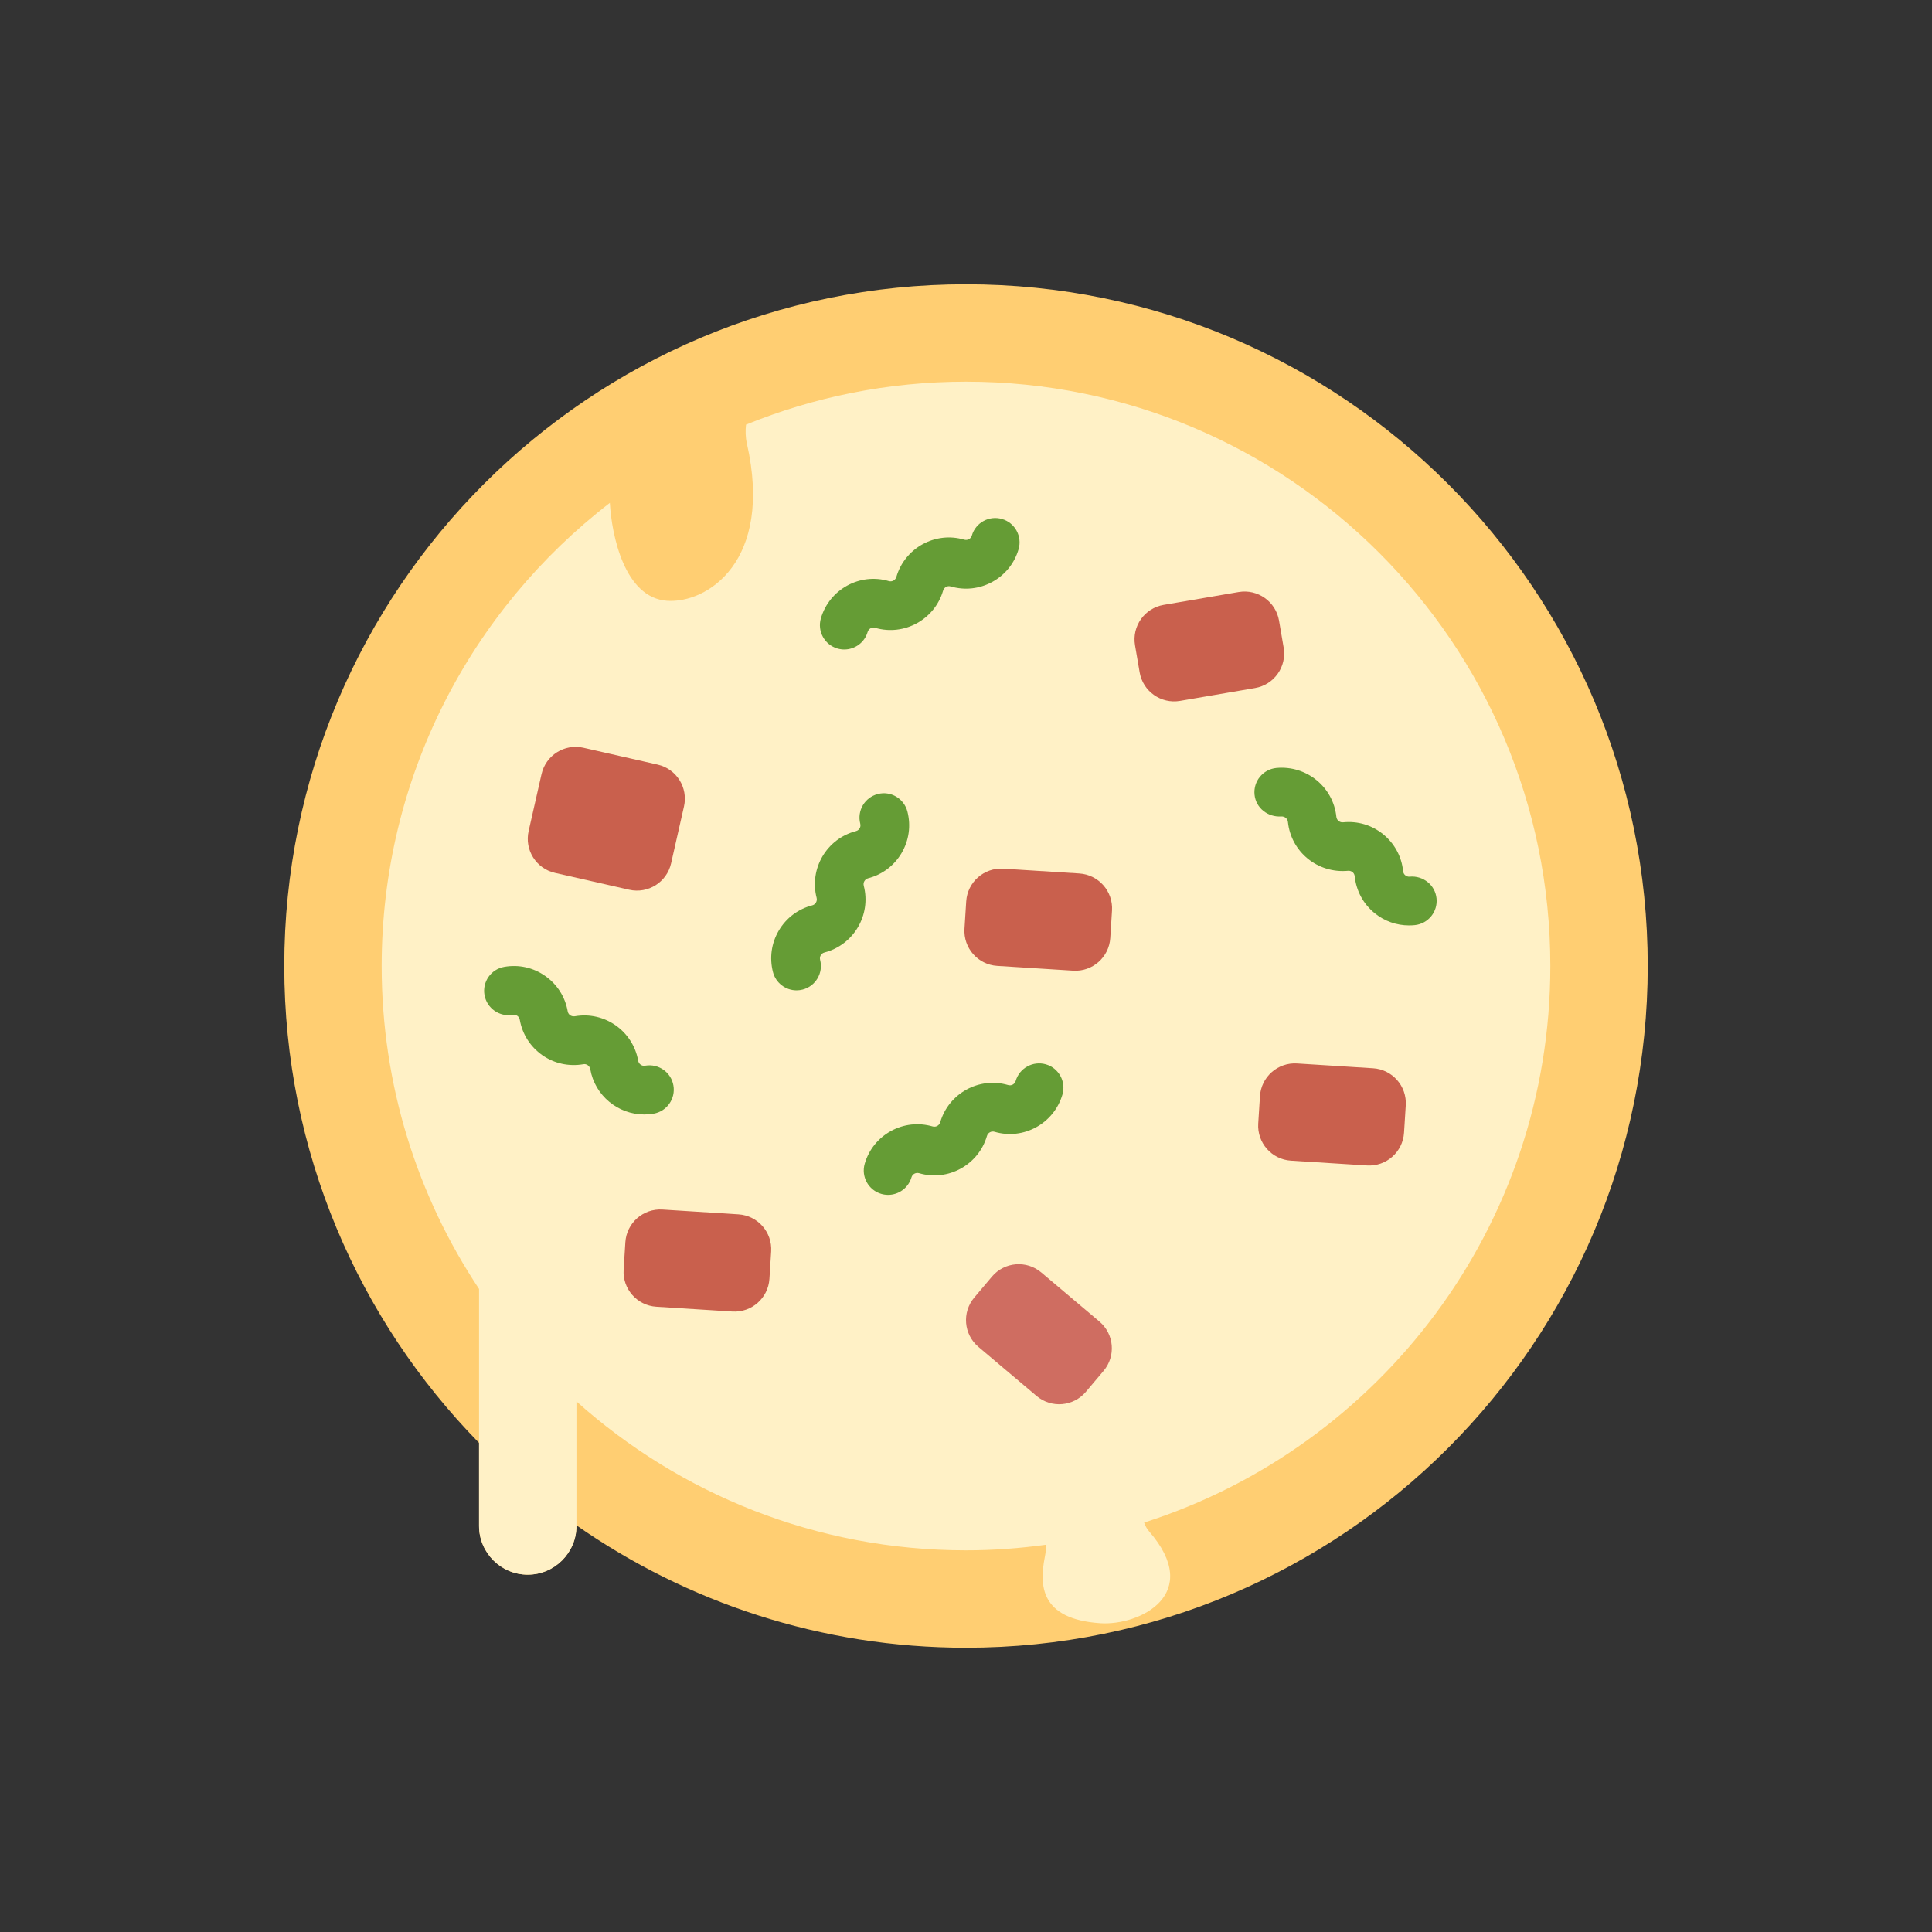 <?xml version="1.0" encoding="utf-8"?>
<!-- Generator: Adobe Illustrator 16.0.0, SVG Export Plug-In . SVG Version: 6.00 Build 0)  -->
<!DOCTYPE svg PUBLIC "-//W3C//DTD SVG 1.1//EN" "http://www.w3.org/Graphics/SVG/1.1/DTD/svg11.dtd">
<svg version="1.1" id="Capa_1" xmlns="http://www.w3.org/2000/svg" xmlns:xlink="http://www.w3.org/1999/xlink" x="0px" y="0px"
	 width="350px" height="350px" viewBox="0 0 350 350" enable-background="new 0 0 350 350" xml:space="preserve">
<rect x="0" y="0" width="350" height="350" fill="#333333" stroke="none"/>
<g>
	<path fill="#FFCE72" d="M175,51.5c-68.207,0-123.5,55.293-123.5,123.5c0,33.641,13.47,64.123,35.286,86.396v15.05
		c0,4.852,3.97,8.821,8.821,8.821c4.852,0,8.822-3.97,8.822-8.821v-0.119C124.436,290.287,148.752,298.5,175,298.5
		c68.208,0,123.5-55.292,123.5-123.5C298.5,106.793,243.208,51.5,175,51.5z"/>
	<path fill="#FFF1C6" d="M280.857,175c0-58.464-47.394-105.857-105.857-105.857c-14.101,0-27.549,2.779-39.851,7.785
		c-0.124,1.12-0.102,2.267,0.154,3.405c4.861,21.48-7.304,28.991-14.436,28.506c-7.763-0.525-10.053-11.936-10.388-17.736
		C85.348,110.458,69.143,140.83,69.143,175c0,21.635,6.501,41.743,17.643,58.508v42.938c0,4.852,3.97,8.821,8.821,8.821
		c4.852,0,8.822-3.97,8.822-8.821v-22.564c18.728,16.769,43.455,26.976,70.571,26.976c4.936,0,9.783-0.366,14.537-1.019
		c-0.025,0.74-0.114,1.499-0.265,2.263c-0.975,4.997-0.921,11.216,10.053,11.957c7.132,0.48,18.745-5.267,8.821-16.668
		c-0.423-0.485-0.68-1.02-0.878-1.565C249.951,262.182,280.857,222.208,280.857,175z"/>
	<path fill="#659C35" d="M255.266,167.647c-2.271,0-4.454-0.771-6.241-2.223c-2.055-1.671-3.334-4.049-3.607-6.687
		c-0.04-0.379-0.238-0.618-0.401-0.746c-0.159-0.128-0.437-0.273-0.808-0.238c-5.482,0.521-10.329-3.414-10.89-8.861
		c-0.062-0.6-0.591-1.015-1.213-0.984c-2.417,0.164-4.592-1.526-4.834-3.943c-0.247-2.421,1.513-4.587,3.938-4.838
		c5.452-0.521,10.325,3.414,10.886,8.856c0.062,0.608,0.618,1.05,1.208,0.988c2.646-0.269,5.219,0.494,7.278,2.17
		c2.056,1.671,3.339,4.044,3.608,6.687c0.039,0.379,0.237,0.618,0.401,0.746c0.163,0.132,0.437,0.282,0.807,0.238
		c2.422-0.207,4.592,1.513,4.843,3.935c0.252,2.426-1.508,4.591-3.934,4.848C255.959,167.629,255.615,167.647,255.266,167.647z"/>
	<path fill="#659C35" d="M152.946,117.661c-0.41,0-0.825-0.057-1.235-0.176c-2.338-0.679-3.683-3.132-3-5.469
		c1.531-5.249,7.053-8.305,12.306-6.749c0.583,0.176,1.195-0.163,1.367-0.75c1.531-5.253,7.048-8.301,12.306-6.748
		c0.586,0.167,1.195-0.164,1.367-0.75c0.684-2.338,3.132-3.683,5.47-2.999c2.337,0.679,3.683,3.131,2.999,5.469
		c-0.741,2.545-2.431,4.648-4.755,5.923c-2.32,1.271-5.002,1.562-7.547,0.825c-0.595-0.181-1.2,0.167-1.372,0.754
		c-1.531,5.244-7.048,8.279-12.306,6.744c-0.591-0.186-1.195,0.167-1.367,0.754C156.621,116.413,154.861,117.661,152.946,117.661z"
		/>
	<path fill="#659C35" d="M116.704,201.896c-4.724,0-8.923-3.396-9.77-8.199c-0.105-0.601-0.679-1.032-1.279-0.9
		c-2.611,0.445-5.24-0.128-7.415-1.645c-2.17-1.526-3.617-3.803-4.076-6.414c-0.066-0.374-0.282-0.595-0.454-0.714
		c-0.172-0.115-0.458-0.225-0.825-0.181c-2.395,0.423-4.688-1.178-5.112-3.577c-0.423-2.399,1.178-4.689,3.577-5.108
		c2.616-0.463,5.249,0.119,7.419,1.646c2.17,1.521,3.617,3.793,4.076,6.408c0.066,0.375,0.282,0.596,0.454,0.715
		c0.168,0.114,0.458,0.229,0.82,0.181c5.403-0.958,10.546,2.668,11.495,8.059c0.106,0.595,0.67,1.019,1.279,0.891
		c2.412-0.41,4.684,1.191,5.103,3.586c0.419,2.403-1.186,4.688-3.585,5.107C117.846,201.849,117.273,201.896,116.704,201.896z"/>
	<path fill="#659C35" d="M144.301,179.411c-1.962,0-3.753-1.319-4.269-3.305c-0.662-2.566-0.292-5.239,1.054-7.524
		s3.498-3.908,6.065-4.57c0.586-0.154,0.939-0.758,0.79-1.35c-1.372-5.293,1.821-10.722,7.114-12.094
		c0.366-0.093,0.569-0.327,0.675-0.507c0.106-0.177,0.212-0.468,0.115-0.833c-0.609-2.36,0.807-4.764,3.163-5.377
		c2.351-0.626,4.764,0.807,5.376,3.163c0.662,2.567,0.291,5.24-1.054,7.524s-3.498,3.908-6.064,4.57
		c-0.587,0.154-0.939,0.758-0.79,1.345c1.376,5.297-1.817,10.727-7.114,12.099c-0.367,0.092-0.569,0.326-0.675,0.507
		c-0.105,0.177-0.211,0.468-0.115,0.834c0.609,2.36-0.807,4.764-3.162,5.376C145.042,179.366,144.667,179.411,144.301,179.411z"/>
	<path fill="#659C35" d="M160.89,216.461c-0.41,0-0.825-0.058-1.235-0.177c-2.338-0.68-3.683-3.132-3-5.469
		c0.741-2.546,2.431-4.649,4.755-5.924c2.32-1.271,5.001-1.562,7.547-0.825c0.586,0.173,1.195-0.167,1.372-0.754
		c1.53-5.244,7.053-8.297,12.306-6.744c0.596,0.177,1.195-0.167,1.367-0.754c0.684-2.334,3.141-3.67,5.47-2.999
		c2.337,0.679,3.683,3.131,2.999,5.469c-1.53,5.253-7.058,8.301-12.306,6.749c-0.578-0.169-1.195,0.162-1.368,0.749
		c-1.529,5.253-7.048,8.293-12.305,6.749c-0.578-0.159-1.195,0.158-1.367,0.75C164.56,215.213,162.8,216.461,160.89,216.461z"/>
	<path fill="#CF6D61" d="M187.787,252.897l-10.538-8.896c-2.672-2.259-3.012-6.256-0.754-8.933l3.206-3.798
		c2.259-2.672,6.255-3.012,8.932-0.754l10.538,8.896c2.673,2.258,3.012,6.255,0.754,8.932l-3.206,3.798
		C194.46,254.816,190.46,255.156,187.787,252.897z"/>
	<path fill="#C9604D" d="M227.368,124.643l-13.594,2.329c-3.448,0.591-6.727-1.729-7.317-5.178l-0.838-4.896
		c-0.591-3.45,1.729-6.727,5.178-7.318l13.594-2.329c3.45-0.591,6.727,1.729,7.318,5.178l0.838,4.896
		C233.138,120.779,230.817,124.052,227.368,124.643z"/>
	<path fill="#C9604D" d="M194.411,175.847l-13.762-0.869c-3.492-0.221-6.144-3.233-5.923-6.727l0.313-4.958
		c0.221-3.493,3.233-6.144,6.727-5.924l13.761,0.869c3.493,0.221,6.145,3.233,5.924,6.727l-0.313,4.958
		C200.917,173.417,197.904,176.071,194.411,175.847z"/>
	<path fill="#C9604D" d="M132.662,237.597l-13.761-0.869c-3.494-0.22-6.145-3.232-5.924-6.726l0.313-4.958
		c0.221-3.493,3.233-6.145,6.727-5.924l13.761,0.869c3.494,0.221,6.145,3.233,5.924,6.727l-0.313,4.958
		C139.167,235.166,136.155,237.821,132.662,237.597z"/>
	<path fill="#C9604D" d="M247.627,211.133l-13.762-0.869c-3.493-0.221-6.145-3.233-5.924-6.727l0.313-4.958
		c0.221-3.492,3.233-6.144,6.727-5.923l13.762,0.869c3.492,0.22,6.144,3.232,5.923,6.726l-0.313,4.958
		C254.133,208.702,251.12,211.357,247.627,211.133z"/>
	<path fill="#C9604D" d="M113.991,161.186l-13.448-3.052c-3.414-0.776-5.553-4.168-4.776-7.582l2.337-10.313
		c0.776-3.414,4.168-5.553,7.582-4.777l13.448,3.052c3.414,0.776,5.553,4.168,4.777,7.582l-2.337,10.312
		C120.801,159.818,117.405,161.958,113.991,161.186z"/>
</g>
</svg>
